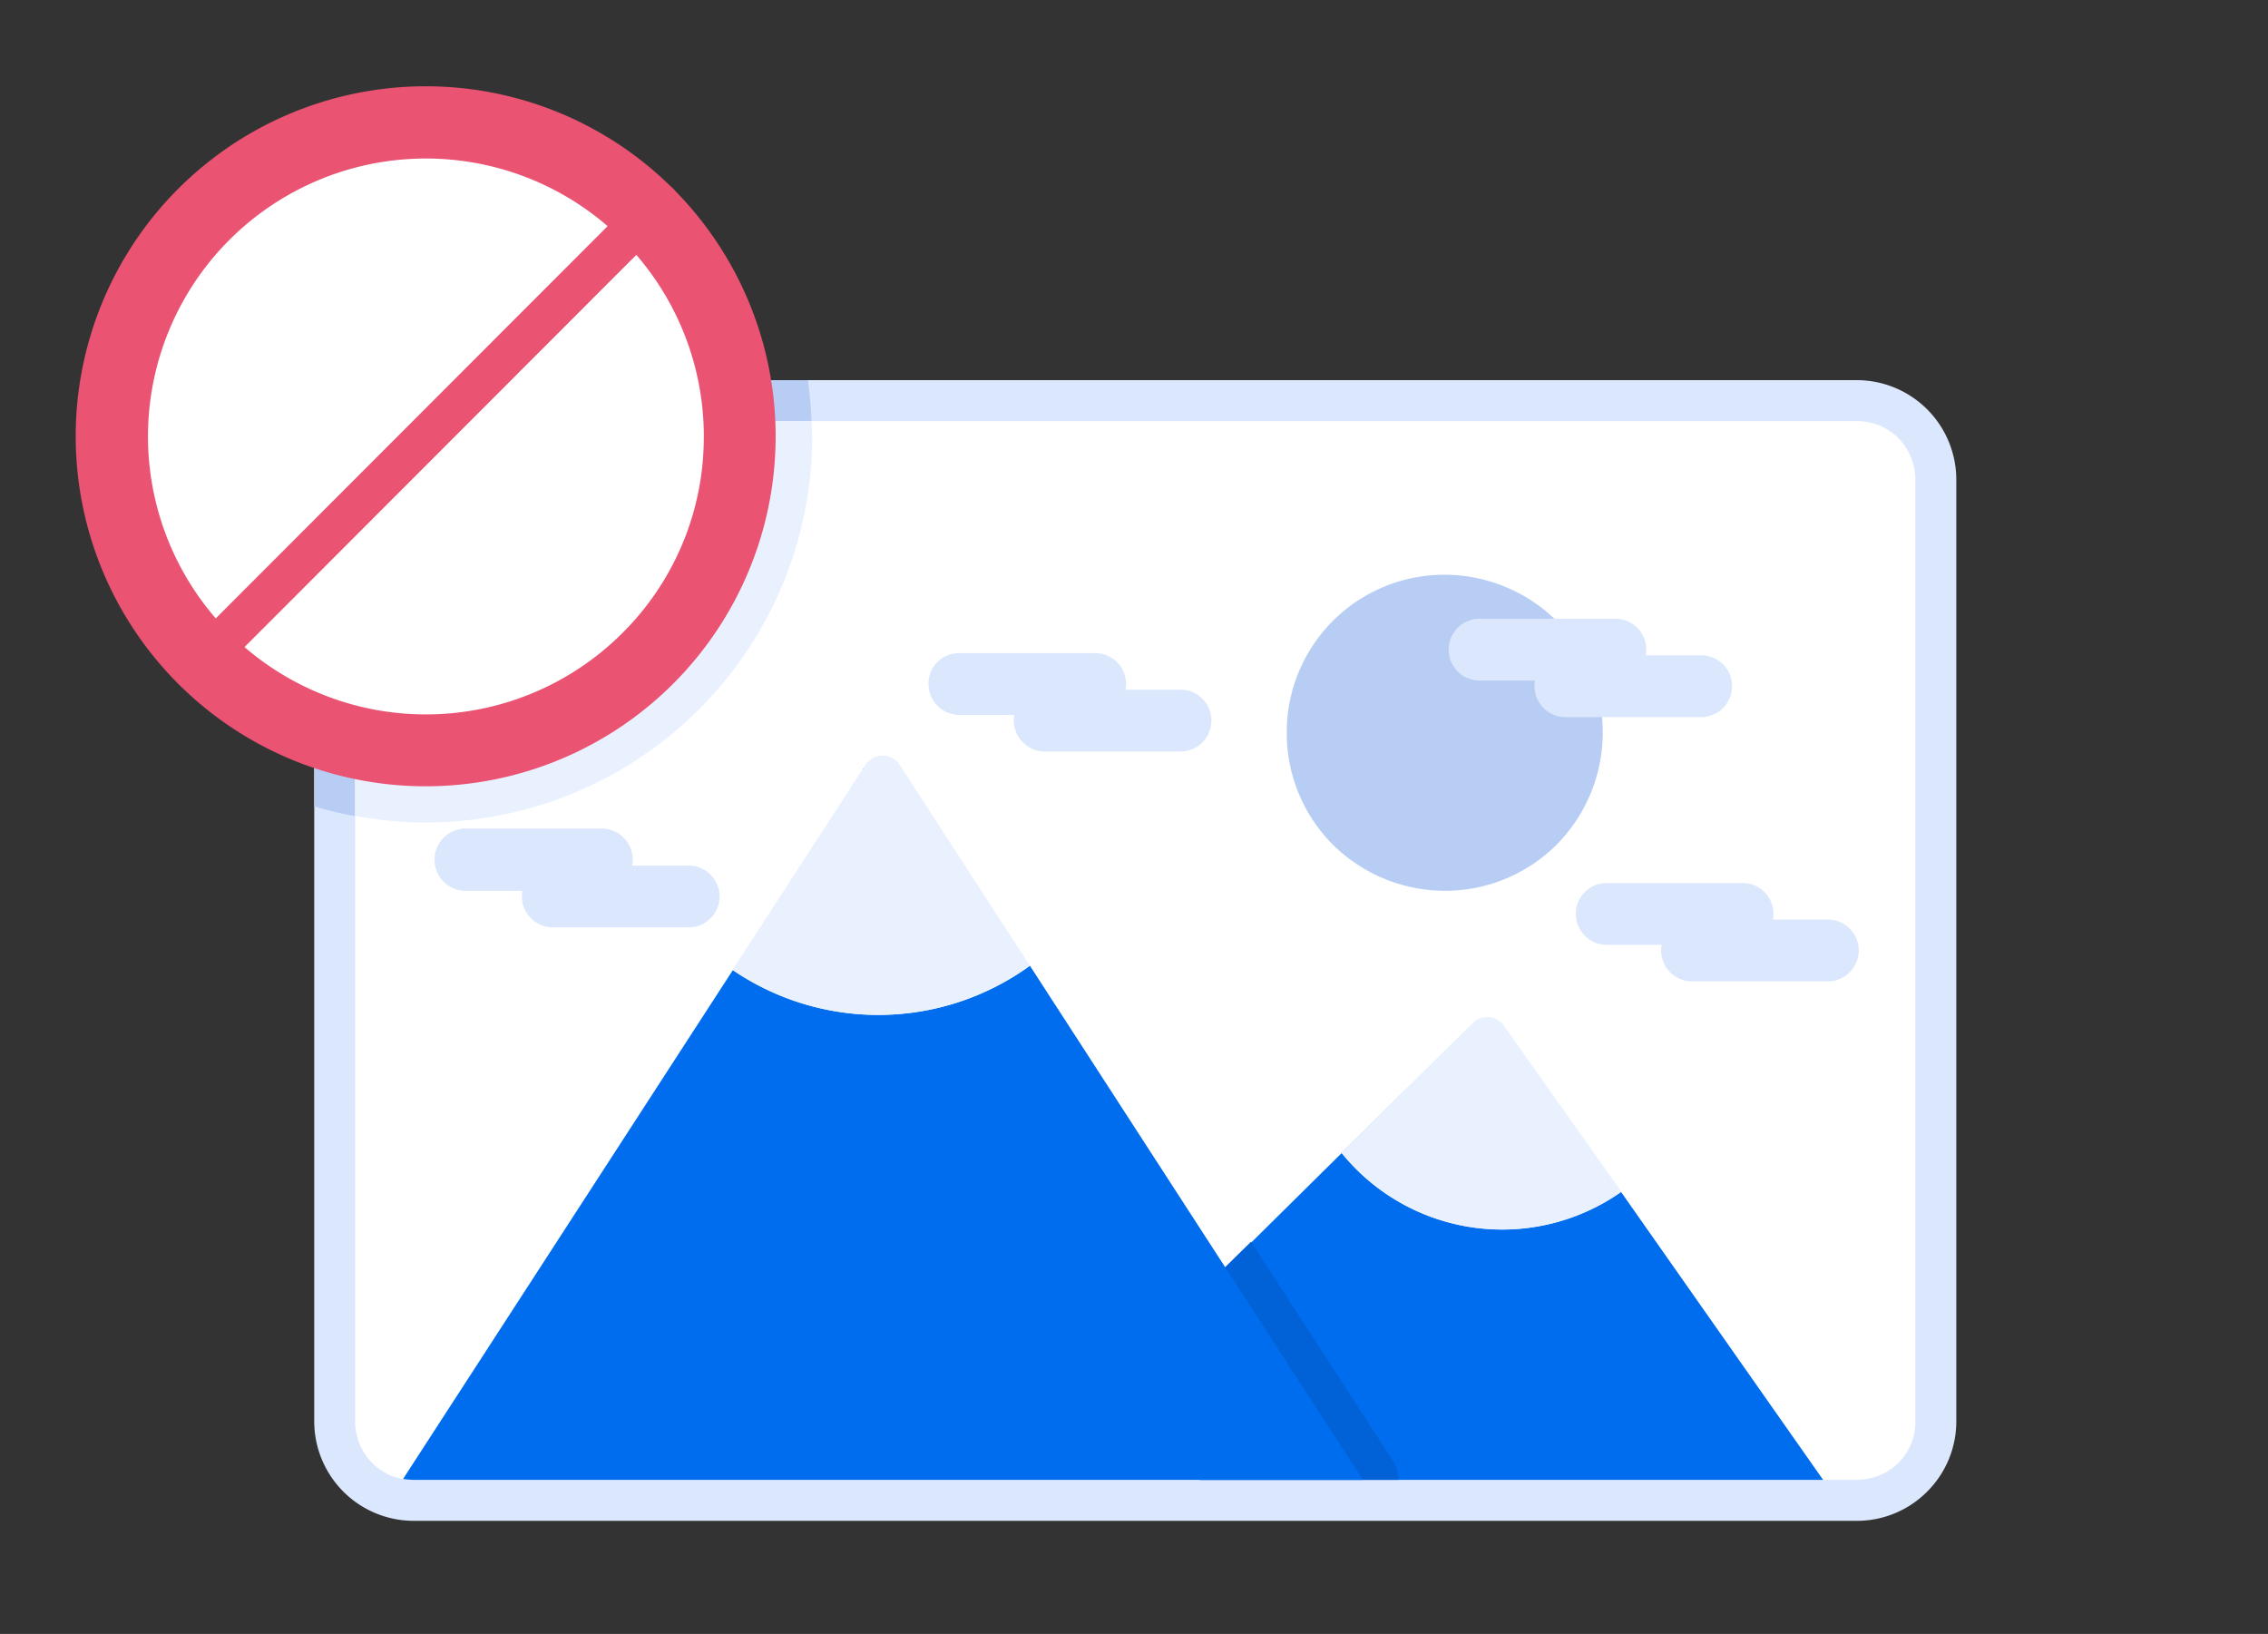 <svg id="No_class_available" data-name="No class available" xmlns="http://www.w3.org/2000/svg" xmlns:xlink="http://www.w3.org/1999/xlink" width="211" height="152" viewBox="0 0 211 152">
  <rect x="0" y="0" width="211" height="152" fill="#333333" stroke="none"/>
  <defs>
    <clipPath id="clip-path">
      <rect id="Rectangle_45" data-name="Rectangle 45" width="174.998" height="133.446" fill="none"/>
    </clipPath>
  </defs>
  <g id="Group_40" data-name="Group 40" transform="translate(7 8.027)">
    <g id="Group_39" data-name="Group 39" clip-path="url(#clip-path)">
      <path id="Path_163" data-name="Path 163" d="M204.951,170.9a9.214,9.214,0,0,1-6.52,2.713H64.134a9.265,9.265,0,0,1-9.234-9.234V76.734A9.265,9.265,0,0,1,64.134,67.5h134.3a9.265,9.265,0,0,1,9.234,9.234v87.641a9.214,9.214,0,0,1-2.713,6.52" transform="translate(-32.666 -40.163)" fill="#dbe7fd" fill-rule="evenodd"/>
      <path id="Path_164" data-name="Path 164" d="M54.9,107.149V76.734A9.265,9.265,0,0,1,64.134,67.5h36.693a37.761,37.761,0,0,1,.365,5.224A36.011,36.011,0,0,1,54.9,107.149" transform="translate(-32.666 -40.163)" fill="#b8cdf4" fill-rule="evenodd"/>
      <path id="Path_165" data-name="Path 165" d="M204.023,175.395a5.523,5.523,0,0,0,3.847-1.579,5.285,5.285,0,0,0,1.579-3.847V82.327a5.522,5.522,0,0,0-1.579-3.847,5.45,5.45,0,0,0-3.847-1.579H69.727a5.523,5.523,0,0,0-3.847,1.579A5.45,5.45,0,0,0,64.3,82.327v87.641a5.523,5.523,0,0,0,1.579,3.847,5.285,5.285,0,0,0,3.847,1.579Z" transform="translate(-38.259 -45.756)" fill="#fff" fill-rule="evenodd"/>
      <path id="Path_166" data-name="Path 166" d="M106.784,76.9H69.727a5.523,5.523,0,0,0-3.847,1.579A5.45,5.45,0,0,0,64.3,82.327v31.306a35.949,35.949,0,0,0,42.524-35.316c-.041-.445-.041-.931-.041-1.417" transform="translate(-38.259 -45.756)" fill="#e9f0fe" fill-rule="evenodd"/>
      <path id="Path_167" data-name="Path 167" d="M258.3,257.624h58L286.65,215.383,297.5,230.854a19.254,19.254,0,0,1-26-3.645L283.774,215.1l-24.7,24.421a1.907,1.907,0,0,0-.04,2.673l.162.162Z" transform="translate(-153.69 -127.986)" fill="#006dee" fill-rule="evenodd"/>
      <path id="Path_168" data-name="Path 168" d="M316.86,230.08l-10.854-15.471a1.074,1.074,0,0,0-.2-.243,1.907,1.907,0,0,0-2.673-.04L290.9,226.435a19.2,19.2,0,0,0,25.96,3.645" transform="translate(-173.087 -127.211)" fill="#e9f0fe" fill-rule="evenodd"/>
      <path id="Path_169" data-name="Path 169" d="M258.3,287.553h18.508a3.437,3.437,0,0,0-.567-1.822L263.079,265.4l-4.09,4.009a1.907,1.907,0,0,0-.04,2.673l.162.162Z" transform="translate(-153.69 -157.914)" fill="#0062d6" fill-rule="evenodd"/>
      <path id="Path_170" data-name="Path 170" d="M293,112.2a14.832,14.832,0,0,1,10.408,4.293A14.661,14.661,0,0,1,307.7,126.9a14.832,14.832,0,0,1-4.293,10.408A14.661,14.661,0,0,1,293,141.6a14.832,14.832,0,0,1-10.408-4.293A14.661,14.661,0,0,1,278.3,126.9,14.657,14.657,0,0,1,293,112.2" transform="translate(-165.59 -66.76)" fill="#b8cdf4" fill-rule="evenodd"/>
      <path id="Path_171" data-name="Path 171" d="M55.646,9.558A32.559,32.559,0,1,1,32.6,0,32.509,32.509,0,0,1,55.646,9.558" fill="#ea5372" fill-rule="evenodd"/>
      <path id="Path_172" data-name="Path 172" d="M75.3,222.319a7.862,7.862,0,0,0,.972.081H164.6l-30.982-47.83a24,24,0,0,1-27.621.4L118.351,155.9Z" transform="translate(-44.804 -92.761)" fill="#006dee" fill-rule="evenodd"/>
      <path id="Path_173" data-name="Path 173" d="M178.661,173.289l-12.109-18.67a1.523,1.523,0,0,0-.567-.567,1.9,1.9,0,0,0-2.632.567L151,173.694a24.068,24.068,0,0,0,27.661-.4" transform="translate(-89.846 -91.48)" fill="#e9f0fe" fill-rule="evenodd"/>
      <path id="Path_174" data-name="Path 174" d="M198.874,130.2H211.51a2.875,2.875,0,0,1,0,5.751H198.874A2.887,2.887,0,0,1,196,133.075a2.835,2.835,0,0,1,2.875-2.875" transform="translate(-116.62 -77.47)" fill="#dbe7fd" fill-rule="evenodd"/>
      <path id="Path_175" data-name="Path 175" d="M218.474,138.6H231.11a2.875,2.875,0,1,1,0,5.751H218.474a2.887,2.887,0,0,1-2.875-2.875,2.835,2.835,0,0,1,2.875-2.875" transform="translate(-128.282 -82.468)" fill="#dbe7fd" fill-rule="evenodd"/>
      <path id="Path_176" data-name="Path 176" d="M347.575,183h12.636a2.875,2.875,0,1,1,0,5.751H347.575a2.875,2.875,0,0,1,0-5.751" transform="translate(-205.098 -108.886)" fill="#dbe7fd" fill-rule="evenodd"/>
      <path id="Path_177" data-name="Path 177" d="M367.175,191.4h12.636a2.875,2.875,0,0,1,0,5.751H367.175a2.875,2.875,0,1,1,0-5.751" transform="translate(-216.76 -113.884)" fill="#dbe7fd" fill-rule="evenodd"/>
      <path id="Path_178" data-name="Path 178" d="M318.375,122.3h12.636a2.875,2.875,0,1,1,0,5.751H318.375a2.875,2.875,0,0,1,0-5.751" transform="translate(-187.724 -72.769)" fill="#dbe7fd" fill-rule="evenodd"/>
      <path id="Path_179" data-name="Path 179" d="M338.074,130.7H350.71a2.875,2.875,0,0,1,0,5.751H338.074a2.887,2.887,0,0,1-2.875-2.875,2.835,2.835,0,0,1,2.875-2.875" transform="translate(-199.444 -77.767)" fill="#dbe7fd" fill-rule="evenodd"/>
      <path id="Path_180" data-name="Path 180" d="M85.816,170.5H98.452a2.9,2.9,0,0,1,0,5.791H85.816a2.9,2.9,0,1,1,0-5.791" transform="translate(-49.326 -101.448)" fill="#dbe7fd" fill-rule="evenodd"/>
      <path id="Path_181" data-name="Path 181" d="M105.474,179H118.11a2.875,2.875,0,0,1,0,5.751H105.474a2.887,2.887,0,0,1-2.875-2.875A2.835,2.835,0,0,1,105.474,179" transform="translate(-61.046 -106.506)" fill="#dbe7fd" fill-rule="evenodd"/>
      <path id="Path_182" data-name="Path 182" d="M68.477,42.539A25.857,25.857,0,1,0,60.9,60.8a25.659,25.659,0,0,0,7.573-18.265" transform="translate(-9.996 -9.937)" fill="#fff"/>
      <path id="Path_183" data-name="Path 183" d="M66.272,22.8a1.89,1.89,0,0,1,2.673,2.673L25.57,68.885A1.89,1.89,0,0,1,22.9,66.212Z" transform="translate(-13.298 -13.239)" fill="#ea5372" fill-rule="evenodd"/>
    </g>
  </g>
  <rect id="Rectangle_50" data-name="Rectangle 50" width="211" height="152" fill="none"/>
</svg>
